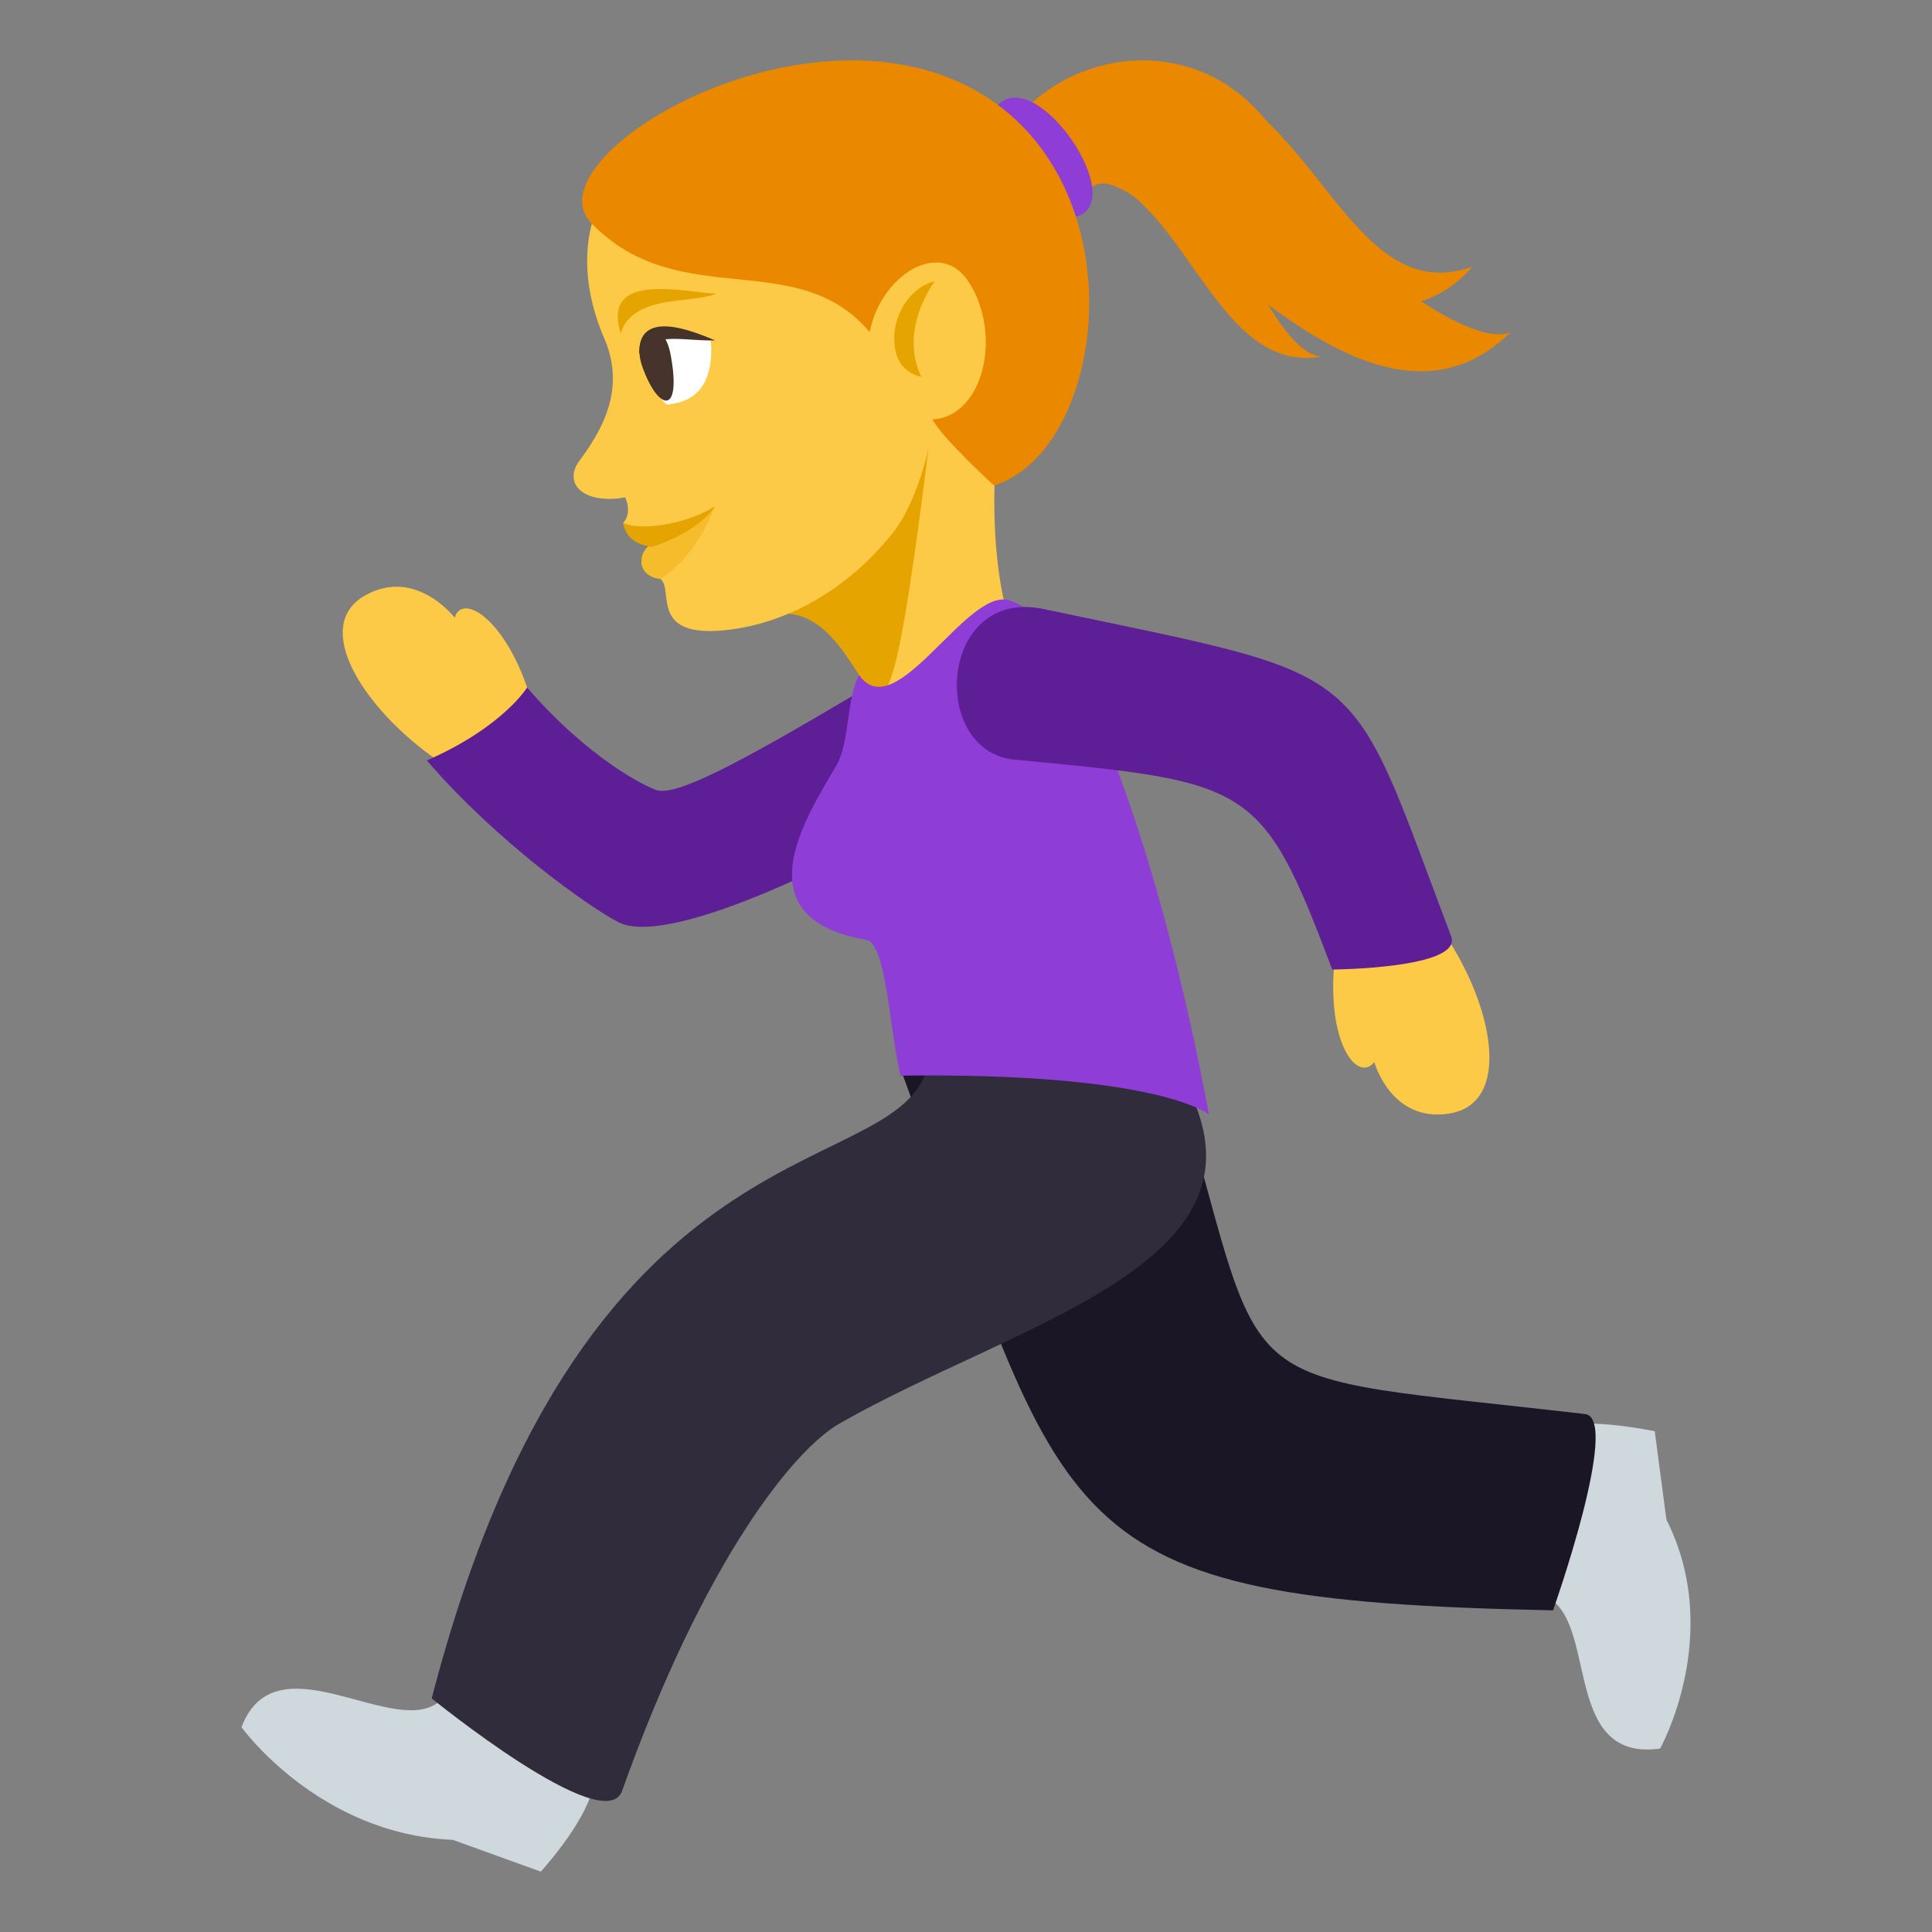 <?xml version="1.0" encoding="utf-8"?>
<!-- Generator: Adobe Illustrator 15.0.0, SVG Export Plug-In . SVG Version: 6.00 Build 0)  -->
<!DOCTYPE svg PUBLIC "-//W3C//DTD SVG 1.1//EN" "http://www.w3.org/Graphics/SVG/1.1/DTD/svg11.dtd">
<svg version="1.1" id="Layer_1" xmlns="http://www.w3.org/2000/svg" xmlns:xlink="http://www.w3.org/1999/xlink" x="0px" y="0px"
	 width="64px" height="64px" viewBox="0 0 64 64" enable-background="new 0 0 64 64" xml:space="preserve">
<rect x="0" y="0" width="64" height="64" fill="#808080" stroke="none"/>
<path fill="#EA8800" d="M42.941,5.675c-2.436-5.703-9.264-4.107-10.295,0.294l3.229,0.964c0.597-4.341,8.639,9.54,14.166,4.068
	C48.651,11.637,43.948,8.036,42.941,5.675z"/>
<path fill="#EA8800" d="M48.775,8.836c-3.99,1.41-5.097-5.185-9.404-6.406C39.491,6.927,45.393,12.708,48.775,8.836z"/>
<path fill="#EA8800" d="M43.756,11.813c-2.129-0.252-3.568-8.182-7.244-5.922C39.354,6.909,40.4,12.402,43.756,11.813z"/>
<path fill="#8E3ED6" d="M33.055,3.48c-0.991,1.014,0.295,4.25,2.559,3.708C37.472,6.746,34.365,2.131,33.055,3.48z"/>
<path fill="#FDCA47" d="M33.219,12.912c0,0-0.83,4.862,0.363,8.124C25.898,28.469,26.649,13.06,33.219,12.912z"/>
<path fill="#E6A400" d="M24.694,20.733c4.658-2.771,4.06,10.095,6.072-5.93L24.694,20.733z"/>
<path fill="#FDCA47" d="M26.328,2.854c-7.347,1.319-7.524,5.552-6.314,8.349c0.643,1.484,0.143,2.776-0.809,4.044
	c-0.586,0.782,0.143,1.474,1.507,1.229c0.245,0.591-0.075,0.845-0.075,0.845s1.14,0.519,0.969,0.795
	c-0.314,0.056-0.656,0.826,0.154,1.009c0.703,0.157-0.425,1.988,2.172,1.759c1.975-0.173,4.076-1.258,5.643-3.232
	c0.948-1.195,1.308-3.379,1.308-3.379C34.643,12.938,38.45,6.604,26.328,2.854z"/>
<path fill="#E6A400" d="M29.672,11.654c-0.238-1.044,0.425-2.143,1.296-2.335c0,0-1.214,1.568-0.448,3.166
	C30.52,12.485,29.836,12.383,29.672,11.654z"/>
<path fill="#EA8800" d="M19.595,7.4c2.916,2.992,6.794,0.728,9.216,3.601c0.346-1.85,2.324-3.147,3.281-1.659
	c1.133,1.76,0.471,4.473-1.203,4.552c0.296,0.592,2.039,2.19,2.039,2.19c3.76-1.188,4.846-10.045-0.629-13.097
	C26.538-0.226,17.5,5.252,19.595,7.4z"/>
<path fill-rule="evenodd" clip-rule="evenodd" fill="#E6A400" d="M20.562,11.048c-0.666-2.113,2.195-1.34,3.169-1.323
	C22.97,10.072,20.947,9.728,20.562,11.048z"/>
<path fill="#F5BC2C" d="M23.687,16.773c-0.543,1.379-1.303,2.082-1.802,2.409c-0.925-0.107-0.681-1.067-0.275-1.141
	C21.923,17.986,22.439,17.564,23.687,16.773z"/>
<path fill="#E6A400" d="M23.687,16.773c-0.597,0.891-2.081,1.342-2.081,1.342c-0.236-0.031-0.847-0.13-0.969-0.795
	C21.134,17.581,22.653,17.416,23.687,16.773z"/>
<path fill="#FFFFFF" d="M23.548,11.279c0.154,2.016-1.133,2.072-1.433,2.126C21.694,13.244,19.926,10.177,23.548,11.279z"/>
<path fill="#45332C" d="M21.279,12.15c0.53,1.482,1.308,1.629,0.941-0.377C21.952,10.3,20.853,10.958,21.279,12.15z"/>
<path fill-rule="evenodd" clip-rule="evenodd" fill="#45332C" d="M21.178,11.727c-0.051-1.501,1.727-0.781,2.511-0.451
	C22.577,11.304,21.745,10.967,21.178,11.727z"/>
<path fill="#CFD8DD" d="M51.02,52.826c2.029,0.526,0.58,5.566,3.973,5.099c0,0,2.121-3.793,0.209-7.586l-0.387-2.928
	C46.279,45.741,51.02,52.826,51.02,52.826z"/>
<path fill="#FDCA47" d="M14.493,25.189l3.1-2.007c-0.778-2.637-2.273-3.577-2.531-2.72c0,0-1.274-1.667-2.944-0.751
	C10.263,20.729,12.066,23.507,14.493,25.189z"/>
<path fill="#5D1E96" d="M30.424,27.084c3.092-1.692-0.936-4.772-2.047-4.112c-3.934,2.336-5.988,3.416-6.635,3.199
	c-0.36-0.121-2.23-1.024-4.281-3.396c0,0-0.802,1.313-3.321,2.415c2.327,2.709,5.389,4.863,6.341,5.357
	C21.555,31.104,24.719,30.204,30.424,27.084z"/>
<path fill="#1A1626" d="M39.172,36.423L29.831,35.4c5.642,15.453,4.795,17.604,21.616,17.945c0,0,2.254-6.363,1.062-6.502
	C40.518,45.447,42.047,46.543,39.172,36.423z"/>
<path fill="#CFD8DD" d="M14.631,56.294C13.188,57.739,9.155,54.166,8,57.215c0,0,2.552,3.549,6.997,3.732L17.916,62
	C23.483,55.667,14.631,56.294,14.631,56.294z"/>
<path fill="#302C3B" d="M39.373,36.098l-8.586-1.055c-0.615,4.394-11.29,1.155-16.486,21.219c0,0,5.737,4.662,6.306,3.064
	c2.742-7.695,5.713-11.319,7.202-12.17C33.646,43.822,42.275,41.893,39.373,36.098z"/>
<path fill="#8E3ED6" d="M33.383,19.875c-1.407-0.326-3.723,4.191-4.92,2.494c-0.408,0.647-0.316,2.194-0.733,2.943
	c-0.793,1.425-3.391,5.069,0.954,5.819c0.678,0.117,0.756,2.814,1.147,4.501c8.585-0.111,10.216,1.287,10.216,1.287
	C38.488,28.51,35.683,20.408,33.383,19.875z"/>
<path fill="#FDCA47" d="M47.873,30.974l-3.659,0.807c-0.29,2.726,0.74,4.112,1.312,3.402c0,0,0.545,1.99,2.453,1.71
	C50.098,36.58,49.486,33.374,47.873,30.974z"/>
<path fill="#5D1E96" d="M34.578,20.176c-3.488-0.737-3.806,4.72-0.97,4.989c7.866,0.744,8.186,0.77,10.525,6.952
	c0,0,4.343-0.029,3.937-1.102C44.57,21.762,45.58,22.503,34.578,20.176z"/>
</svg>
